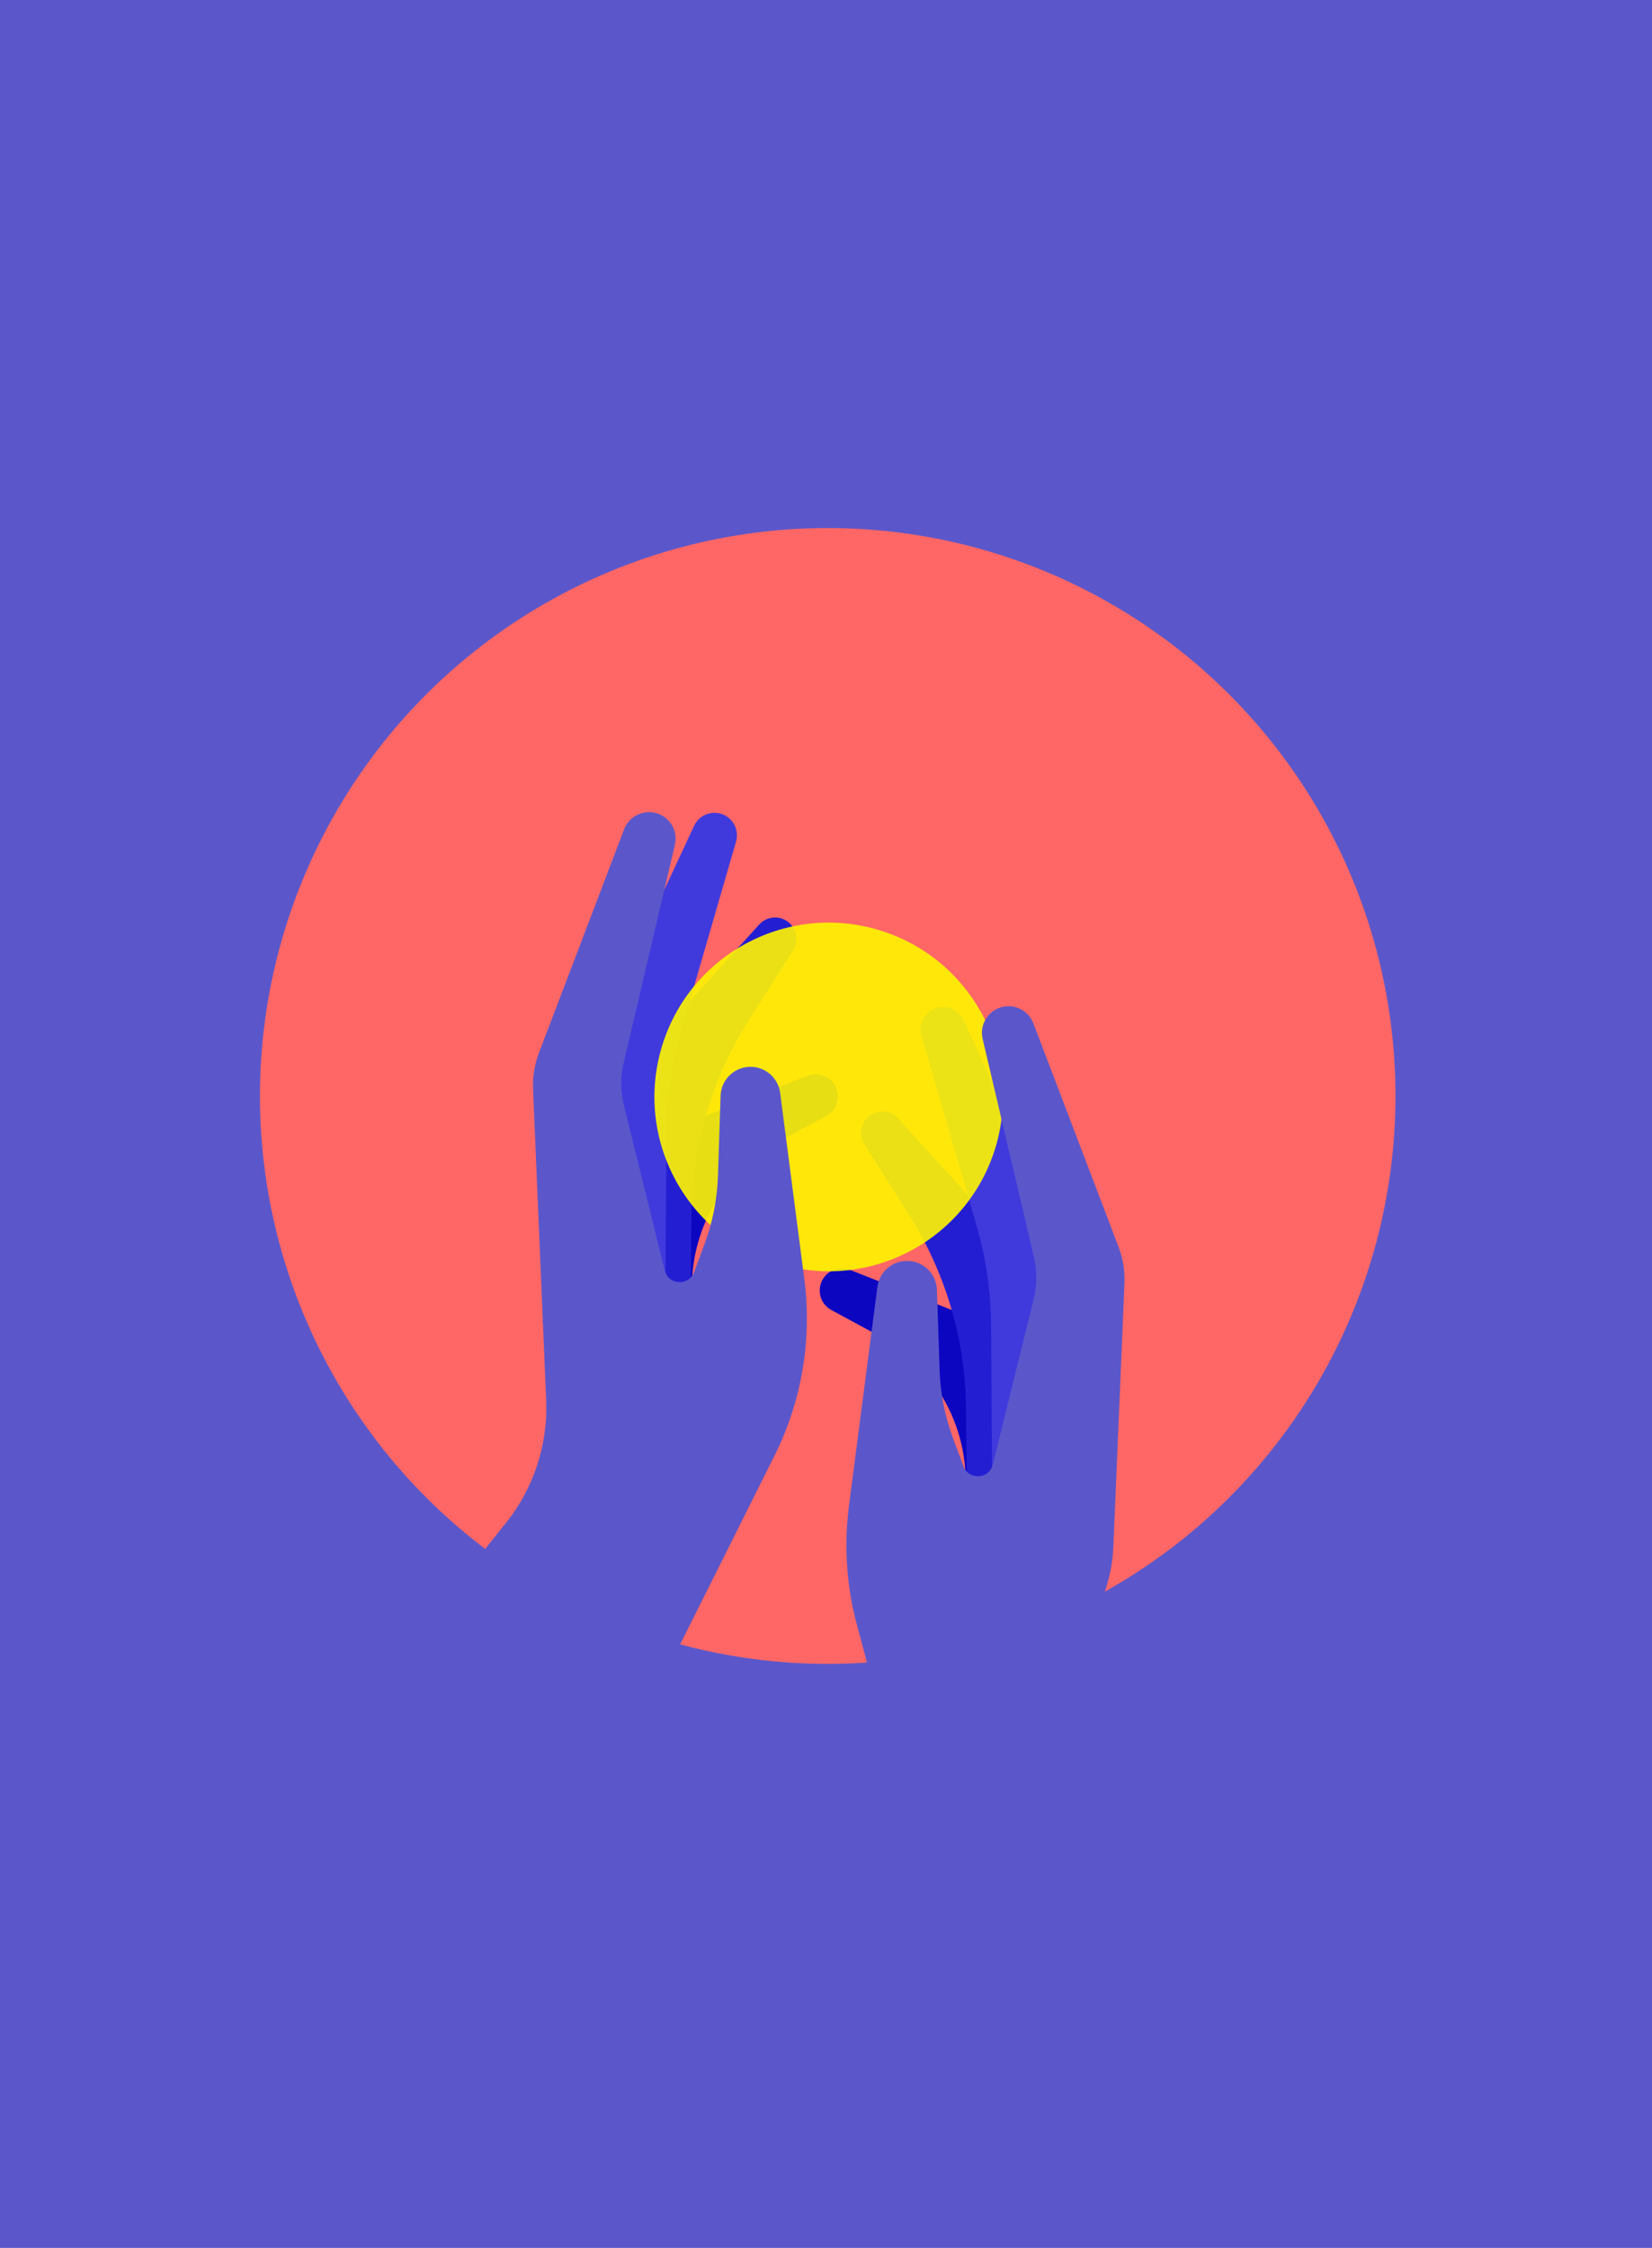 <?xml version="1.0" encoding="UTF-8" standalone="no"?>
<svg
   xmlns:dc="http://purl.org/dc/elements/1.1/"
   xmlns:cc="http://creativecommons.org/ns#"
   xmlns:rdf="http://www.w3.org/1999/02/22-rdf-syntax-ns#"
   xmlns:svg="http://www.w3.org/2000/svg"
   xmlns="http://www.w3.org/2000/svg"
   xmlns:sodipodi="http://sodipodi.sourceforge.net/DTD/sodipodi-0.dtd"
   xmlns:inkscape="http://www.inkscape.org/namespaces/inkscape"
   sodipodi:docname="actor-back.svg"
   inkscape:version="1.0 (1.0+r73+1)"
   id="svg8"
   version="1.1"
   viewBox="0 0 69.1 94"
   height="94mm"
   width="69.1mm">
  <defs
     id="defs2" />
  <sodipodi:namedview
     inkscape:window-maximized="1"
     inkscape:window-y="27"
     inkscape:window-x="67"
     inkscape:window-height="1097"
     inkscape:window-width="1981"
     showgrid="false"
     inkscape:document-rotation="0"
     inkscape:current-layer="layer1"
     inkscape:document-units="mm"
     inkscape:cy="331.58869"
     inkscape:cx="421.34359"
     inkscape:zoom="0.98994949"
     inkscape:pageshadow="2"
     inkscape:pageopacity="0.0"
     borderopacity="1.0"
     bordercolor="#666666"
     pagecolor="#ffffff"
     id="base" />
  <g
     id="layer1"
     inkscape:groupmode="layer"
     inkscape:label="Layer 1">
    <rect
       style="stroke-width:0.192"
       id="rect5831"
       fill="#5b57ca"
       height="94"
       width="69.1"
       x="0"
       y="0" />
    <g
       transform="matrix(0.778,0,0,0.778,7.664,18.872)"
       id="g5967">
      <g
         style="fill:none"
         mask="url(#mask0)"
         id="g5856"
         transform="scale(0.165)">
        <circle
           cx="210"
           cy="210"
           r="185"
           fill="#ff6666"
           id="circle5836" />
        <path
           d="m 271.792,288.114 -54.537,-21.455 c -3.698,-1.455 -7.875,0.353 -9.345,4.044 -1.354,3.398 0.049,7.272 3.265,9.014 l 15.477,8.387 c 20.094,10.888 31.165,33.239 27.65,55.821 l -4.66,29.938 43.701,-20.989 -2.6,-38.846 c -0.775,-11.576 -8.155,-21.667 -18.951,-25.914 z"
           fill="#0d06c1"
           id="path5838" />
        <path
           d="m 279.978,269.021 -47,-51.655 c -3.007,-3.305 -8.306,-2.958 -10.856,0.712 -1.596,2.297 -1.661,5.327 -0.164,7.69 l 14.489,22.876 c 11.912,18.806 18.357,40.553 18.617,62.812 l 0.526,45.145 47.977,-9.947 -16.728,-64.928 c -1.218,-4.73 -3.574,-9.092 -6.861,-12.705 z"
           fill="#241ed3"
           id="path5840" />
        <path
           d="m 291.472,265.246 -37.255,-80.027 c -1.499,-3.221 -5.097,-4.9 -8.529,-3.981 -3.962,1.062 -6.278,5.17 -5.136,9.109 l 17.955,61.908 c 3.078,10.612 4.675,21.597 4.747,32.646 l 0.37,57.05 37.99,1.837 -7.516,-69.123 c -0.354,-3.262 -1.242,-6.444 -2.626,-9.419 z"
           fill="#403add"
           id="path5842" />
        <path
           d="m 148.894,224.885 54.538,-21.455 c 3.698,-1.455 7.875,0.353 9.345,4.044 1.354,3.398 -0.049,7.272 -3.265,9.015 l -15.477,8.386 c -20.094,10.888 -31.165,33.24 -27.65,55.822 l 4.659,29.938 -43.7,-20.99 2.6,-38.846 c 0.775,-11.575 8.154,-21.667 18.95,-25.914 z"
           fill="#0d06c1"
           id="path5844" />
        <path
           d="m 140.709,205.793 47,-51.656 c 3.007,-3.305 8.306,-2.957 10.856,0.712 1.596,2.298 1.661,5.327 0.164,7.691 l -14.489,22.875 c -11.912,18.806 -18.357,40.554 -18.617,62.813 l -0.526,45.144 -47.977,-9.947 16.728,-64.927 c 1.218,-4.731 3.574,-9.092 6.861,-12.705 z"
           fill="#241ed3"
           id="path5846" />
        <path
           d="m 129.215,202.018 37.255,-80.027 c 1.499,-3.222 5.097,-4.901 8.529,-3.981 3.962,1.061 6.278,5.17 5.136,9.109 l -17.955,61.908 c -3.078,10.611 -4.675,21.597 -4.747,32.645 l -0.37,57.051 -37.99,1.837 7.516,-69.124 c 0.354,-3.262 1.242,-6.443 2.626,-9.418 z"
           fill="#403add"
           id="path5848" />
        <circle
           cx="210.322"
           cy="210.321"
           r="56.78"
           transform="rotate(15,210.322,210.321)"
           fill="#fff500"
           fill-opacity="0.9"
           id="circle5850" />
        <path
           d="m 115.932,195.909 27.74,-72.791 c 1.582,-4.153 6.05,-6.437 10.343,-5.286 4.524,1.212 7.267,5.798 6.194,10.357 l -16.674,70.882 c -1.089,4.631 -1.062,9.455 0.081,14.074 l 13.287,53.711 c 1.18,4.771 7.815,5.154 9.537,0.55 l 3.35,-8.958 c 2.699,-7.218 4.203,-14.828 4.454,-22.53 l 0.847,-25.983 c 0.176,-5.424 4.748,-9.66 10.17,-9.423 4.733,0.208 8.632,3.787 9.242,8.485 l 7.873,60.606 c 2.565,19.747 -0.823,39.81 -9.732,57.619 l -31.862,63.697 -73.362,-19.657 17.753,-22.196 c 9.052,-11.317 13.702,-25.528 13.091,-40.007 l -4.272,-101.202 c -0.172,-4.073 0.489,-8.139 1.94,-11.948 z"
           fill="#5b57ca"
           id="path5852" />
        <path
           d="m 304.755,259.137 -27.74,-72.791 c -1.583,-4.153 -6.05,-6.436 -10.343,-5.286 -4.524,1.212 -7.267,5.799 -6.194,10.358 l 16.674,70.881 c 1.089,4.632 1.062,9.456 -0.081,14.074 l -13.287,53.711 c -1.18,4.771 -7.815,5.154 -9.537,0.551 l -3.35,-8.958 c -2.699,-7.218 -4.204,-14.828 -4.454,-22.53 l -0.847,-25.983 c -0.176,-5.424 -4.748,-9.66 -10.17,-9.423 -4.733,0.207 -8.632,3.786 -9.242,8.484 l -9.258,71.266 c -1.684,12.965 -0.809,26.135 2.574,38.764 l 8.614,32.145 36.68,-9.828 c 21.828,-5.849 37.33,-25.193 38.283,-47.77 l 3.617,-85.717 c 0.172,-4.073 -0.488,-8.138 -1.939,-11.948 z"
           fill="#5b57ca"
           id="path5854" />
      </g>
    </g>
  </g>
  <g
     sodipodi:insensitive="true"
     style="display:none"
     inkscape:label="guides"
     id="layer2"
     inkscape:groupmode="layer">
    <rect
       y="6.1"
       x="6.1"
       height="81.8"
       width="56.9"
       id="rect5074"
       style="fill:none;stroke:#ff0000;stroke-width:0.794;stroke-linecap:round;stroke-linejoin:round" />
  </g>
</svg>
